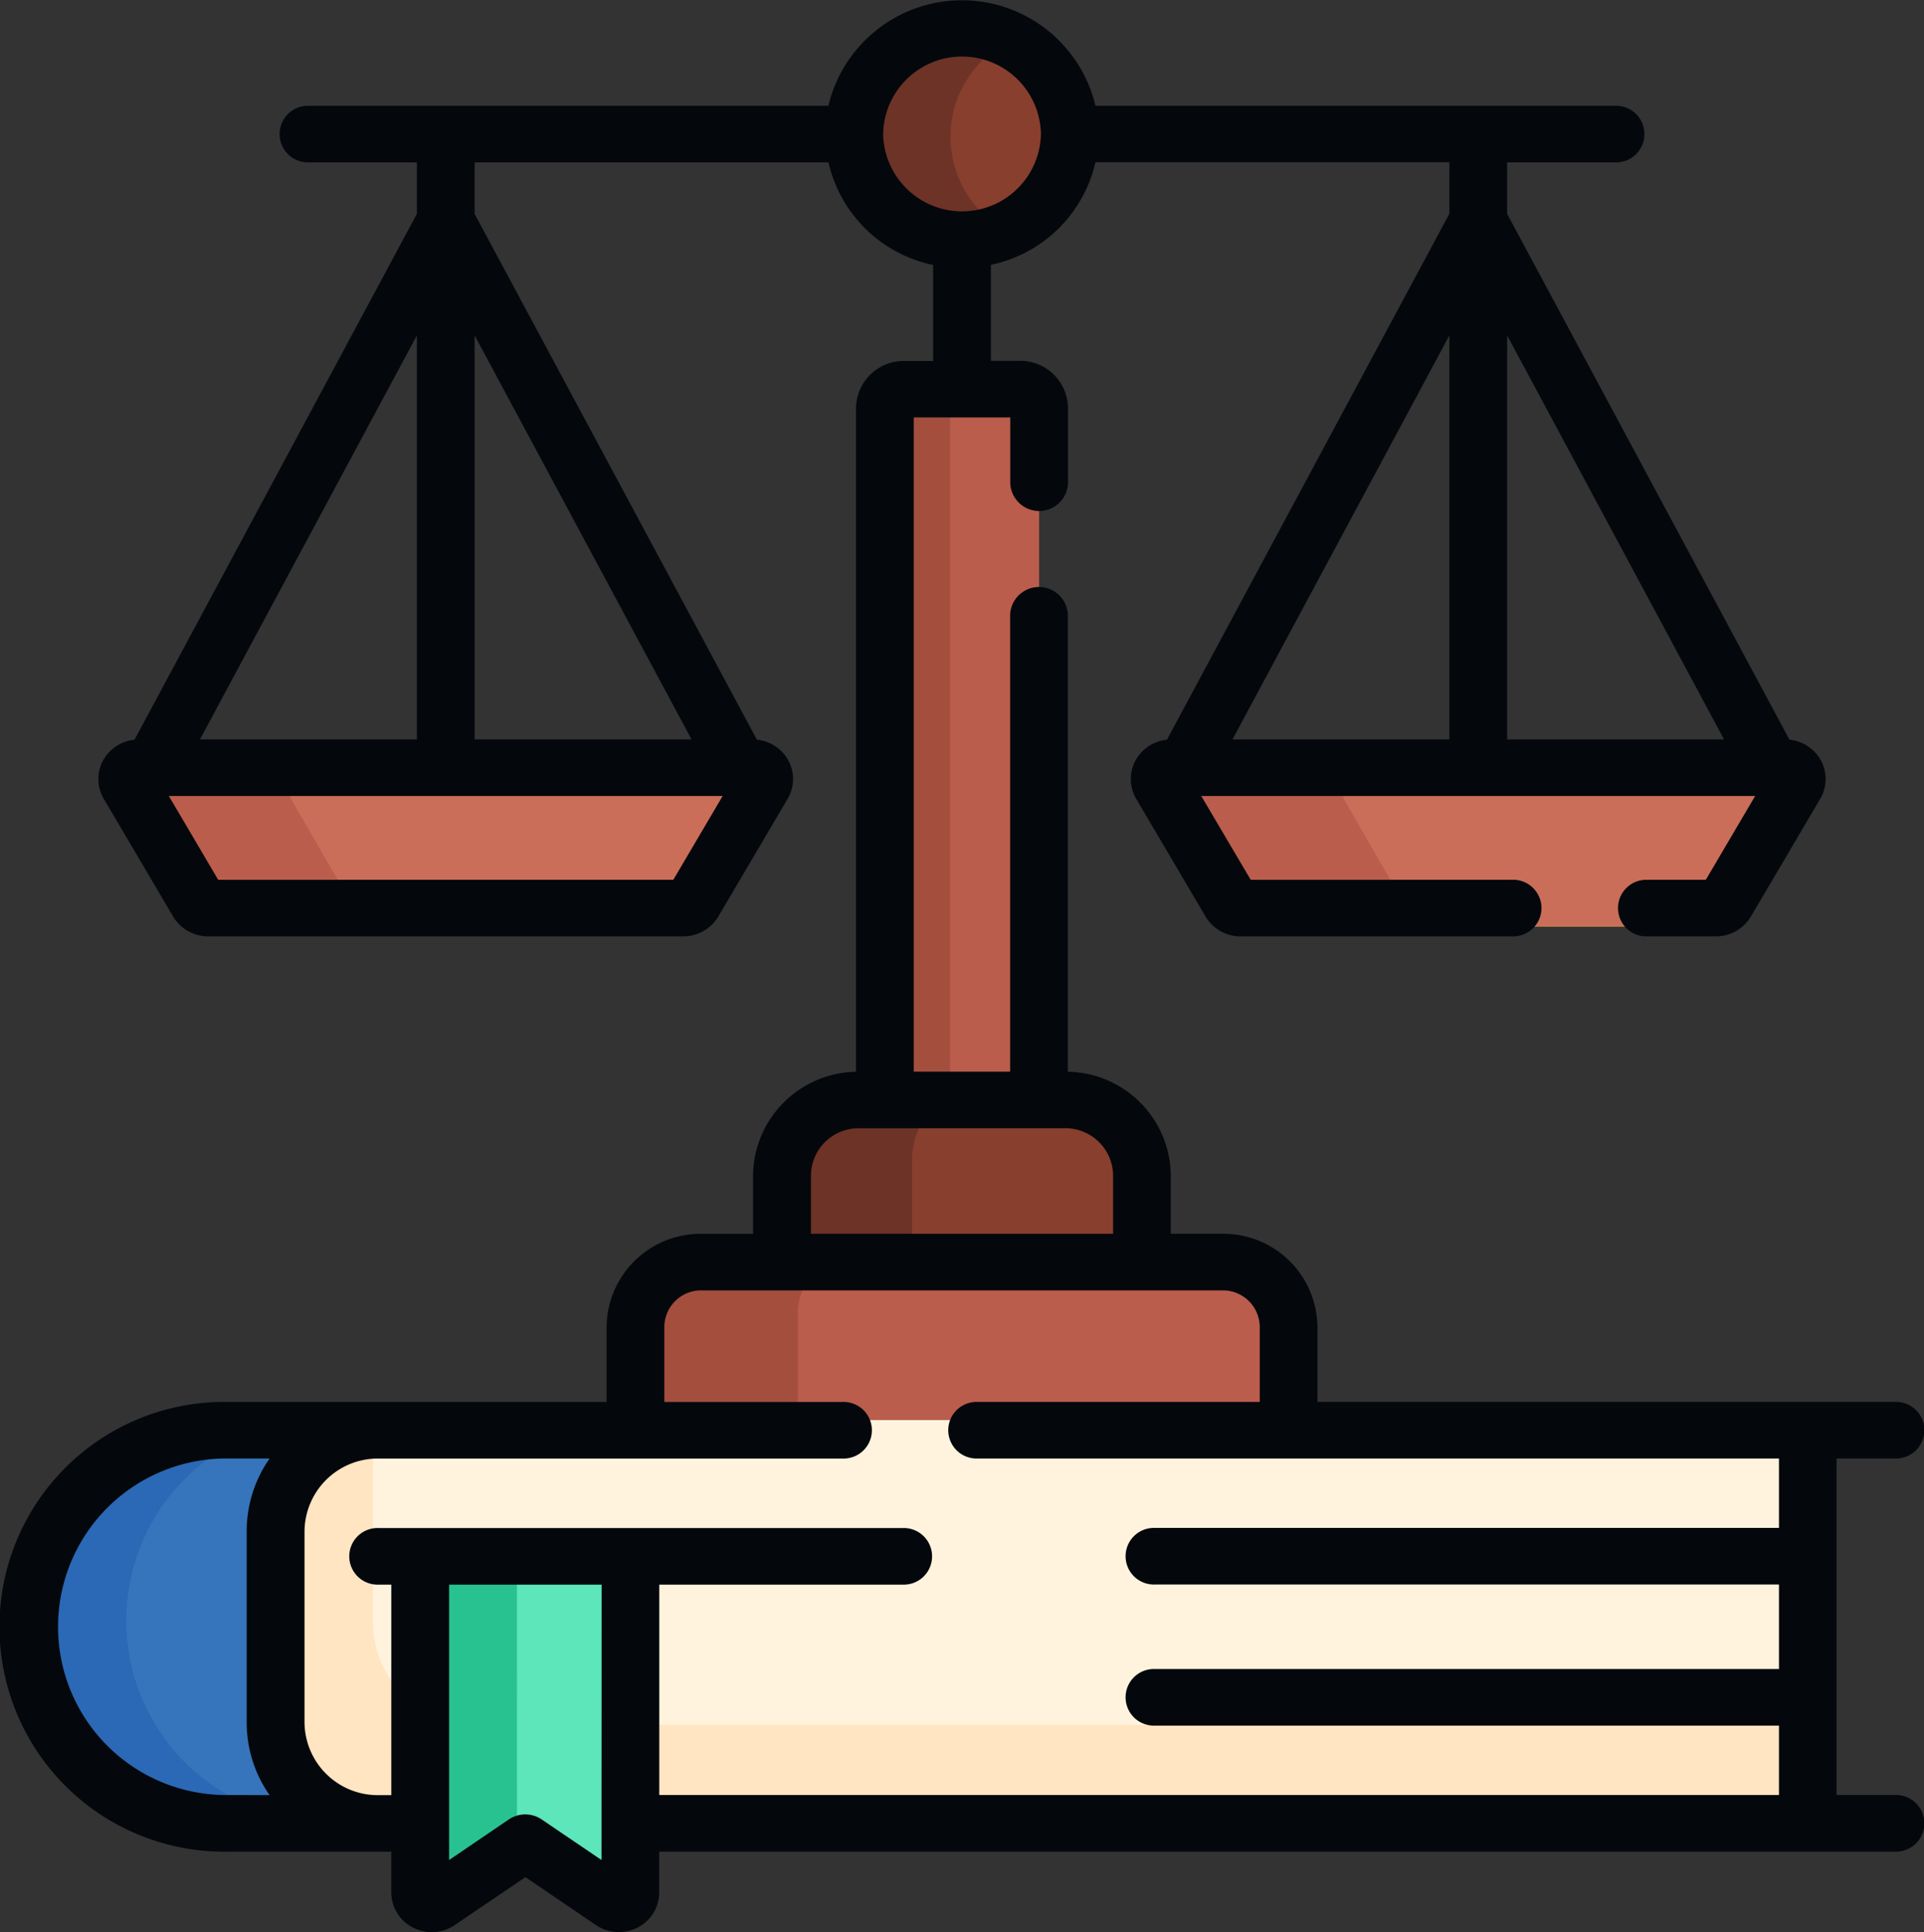 <svg xmlns="http://www.w3.org/2000/svg" width="67.275" height="67.547" viewBox="0 0 67.275 67.547">
  <rect x="0" y="0" width="67.275" height="67.547" fill="#333333" stroke="none"/>
  <g id="_30" data-name="30" transform="translate(10599.633 5508.139)">
    <g id="obediente_5_" data-name="obediente (5)" transform="translate(-10599.633 -5508.139)">
      <g id="Grupo_1104362" data-name="Grupo 1104362" transform="translate(4.451 1.01)">
        <g id="Grupo_1104360" data-name="Grupo 1104360">
          <g id="Grupo_1104357" data-name="Grupo 1104357" transform="translate(0 26.374)">
            <g id="Grupo_1104350" data-name="Grupo 1104350" transform="translate(0 0)">
              <path id="Trazado_906633" data-name="Trazado 906633" d="M39.215,204.046l2.425,4.2a.4.4,0,0,0,.35.2H58.6a.4.4,0,0,0,.35-.2l2.425-4.2a.4.4,0,0,0-.35-.606H39.565A.4.4,0,0,0,39.215,204.046Z" transform="translate(-39.16 -203.44)" fill="#fed402"/>
            </g>
            <g id="Grupo_1104356" data-name="Grupo 1104356">
              <g id="Grupo_1104351" data-name="Grupo 1104351" transform="translate(36.103 0)">
                <path id="Trazado_906634" data-name="Trazado 906634" d="M307.437,204.046l2.425,4.2a.4.4,0,0,0,.35.2h16.613a.4.4,0,0,0,.35-.2l2.425-4.2a.4.4,0,0,0-.35-.606H307.786A.4.4,0,0,0,307.437,204.046Z" transform="translate(-307.382 -203.44)" fill="#fed402"/>
              </g>
              <g id="Grupo_1104352" data-name="Grupo 1104352" transform="translate(0 0)">
                <path id="Trazado_906635" data-name="Trazado 906635" d="M39.215,204.046l2.425,4.2a.4.4,0,0,0,.35.2H58.6a.4.4,0,0,0,.35-.2l2.425-4.2a.4.4,0,0,0-.35-.606H39.565A.4.4,0,0,0,39.215,204.046Z" transform="translate(-39.16 -203.44)" fill="#ca6e59"/>
              </g>
              <g id="Grupo_1104353" data-name="Grupo 1104353" transform="translate(0)">
                <path id="Trazado_906636" data-name="Trazado 906636" d="M47.344,208.244l-2.425-4.2a.4.4,0,0,1,.35-.606h-5.7a.4.4,0,0,0-.35.606l2.425,4.2a.4.4,0,0,0,.35.2h5.7A.4.4,0,0,1,47.344,208.244Z" transform="translate(-39.161 -203.439)" fill="#bb5d4c"/>
              </g>
              <g id="Grupo_1104354" data-name="Grupo 1104354" transform="translate(36.103 0)">
                <path id="Trazado_906637" data-name="Trazado 906637" d="M307.437,204.046l2.425,4.2a.4.4,0,0,0,.35.2h16.613a.4.4,0,0,0,.35-.2l2.425-4.2a.4.4,0,0,0-.35-.606H307.786A.4.4,0,0,0,307.437,204.046Z" transform="translate(-307.382 -203.44)" fill="#ca6e59"/>
              </g>
              <g id="Grupo_1104355" data-name="Grupo 1104355" transform="translate(36.103)">
                <path id="Trazado_906638" data-name="Trazado 906638" d="M316.271,208.244l-2.425-4.2a.4.4,0,0,1,.35-.606h-6.409a.4.4,0,0,0-.35.606l2.425,4.2a.4.4,0,0,0,.35.2h6.409A.4.4,0,0,1,316.271,208.244Z" transform="translate(-307.382 -203.439)" fill="#bb5d4c"/>
              </g>
            </g>
          </g>
          <path id="Trazado_906639" data-name="Trazado 906639" d="M241.359,128.477V103.8a.673.673,0,0,0-.673-.673h-4.047a.673.673,0,0,0-.673.673v24.681h5.393Z" transform="translate(-209.476 -90.252)" fill="#bb5d4c"/>
          <path id="Trazado_906640" data-name="Trazado 906640" d="M238.25,128.477V103.8a.673.673,0,0,1,.673-.673h-2.284a.673.673,0,0,0-.673.673v24.681h2.284Z" transform="translate(-209.476 -90.252)" fill="#a44f3e"/>
          <g id="Grupo_1104358" data-name="Grupo 1104358" transform="translate(25.419 0)">
            <circle id="Elipse_5714" data-name="Elipse 5714" cx="3.768" cy="3.768" r="3.768" fill="#883f2e"/>
          </g>
          <g id="Grupo_1104359" data-name="Grupo 1104359" transform="translate(25.419)">
            <path id="Trazado_906641" data-name="Trazado 906641" d="M231.371,11.268A3.767,3.767,0,0,1,233.456,7.9a3.768,3.768,0,1,0,0,6.743,3.767,3.767,0,0,1-2.085-3.371Z" transform="translate(-228.005 -7.5)" fill="#6d3326"/>
          </g>
        </g>
        <g id="Grupo_1104361" data-name="Grupo 1104361" transform="translate(5.188 36.856)">
          <path id="Trazado_906642" data-name="Trazado 906642" d="M221.84,297.269v-3.092a2.692,2.692,0,0,0-2.692-2.692h-7.2a2.692,2.692,0,0,0-2.692,2.692v3.092Z" transform="translate(-191.549 -291.485)" fill="#883f2e"/>
          <path id="Trazado_906643" data-name="Trazado 906643" d="M213.8,297.269v-3.092a2.692,2.692,0,0,1,2.692-2.692h-4.542a2.692,2.692,0,0,0-2.692,2.692v3.092Z" transform="translate(-191.548 -291.485)" fill="#6d3326"/>
          <path id="Trazado_906644" data-name="Trazado 906644" d="M194.008,340.588v-3.824a2.307,2.307,0,0,0-2.307-2.307H173.479a2.307,2.307,0,0,0-2.307,2.307v3.824Z" transform="translate(-158.591 -328.673)" fill="#bb5d4c"/>
          <path id="Trazado_906645" data-name="Trazado 906645" d="M176.849,340.588v-3.824a2.307,2.307,0,0,1,2.307-2.307H173.48a2.307,2.307,0,0,0-2.307,2.307v3.824Z" transform="translate(-158.592 -328.673)" fill="#a44f3e"/>
          <path id="Trazado_906646" data-name="Trazado 906646" d="M81.3,379.006a3.6,3.6,0,0,0-3.6,3.6v6.831a3.6,3.6,0,0,0,3.6,3.6h1.457V383.5h7.352v9.528h41.167V379.006Z" transform="translate(-77.703 -367.225)" fill="#fff3de"/>
        </g>
      </g>
      <g id="Grupo_1104371" data-name="Grupo 1104371" transform="translate(1.01 49.646)">
        <g id="Grupo_1104366" data-name="Grupo 1104366" transform="translate(0)">
          <g id="Grupo_1104363" data-name="Grupo 1104363">
            <path id="Trazado_906647" data-name="Trazado 906647" d="M25.82,393.028a3.6,3.6,0,0,1-3.6-3.6V382.6a3.6,3.6,0,0,1,3.6-3.6H20.607a7.011,7.011,0,1,0,0,14.022H25.82Z" transform="translate(-13.596 -379.006)" fill="#3675bb"/>
          </g>
          <g id="Grupo_1104364" data-name="Grupo 1104364">
            <path id="Trazado_906648" data-name="Trazado 906648" d="M17,386.017a7.011,7.011,0,0,1,7.011-7.011H20.607a7.011,7.011,0,1,0,0,14.022h3.406A7.011,7.011,0,0,1,17,386.017Z" transform="translate(-13.596 -379.006)" fill="#2b68b6"/>
          </g>
          <g id="Grupo_1104365" data-name="Grupo 1104365" transform="translate(8.629 0.005)">
            <path id="Trazado_906649" data-name="Trazado 906649" d="M82.756,389.118a3.591,3.591,0,0,1-1.648-3.021v-6.831c0-.076,0-.151.008-.225a3.6,3.6,0,0,0-3.413,3.591v6.831a3.6,3.6,0,0,0,3.6,3.6h1.457Z" transform="translate(-77.703 -379.041)" fill="#ffe5c2"/>
            <path id="Trazado_906650" data-name="Trazado 906650" d="M169.857,458.174h41.167v3.366H169.857Z" transform="translate(-157.453 -447.522)" fill="#ffe5c2"/>
          </g>
        </g>
        <g id="Grupo_1104370" data-name="Grupo 1104370" transform="translate(13.681 4.494)">
          <g id="Grupo_1104367" data-name="Grupo 1104367">
            <path id="Trazado_906651" data-name="Trazado 906651" d="M122.592,424.388V412.395H115.24v11.993a.4.4,0,0,0,.634.332l3.042-2.105,3.042,2.105A.4.4,0,0,0,122.592,424.388Z" transform="translate(-115.24 -412.395)" fill="#5ce6b9"/>
          </g>
          <g id="Grupo_1104369" data-name="Grupo 1104369" transform="translate(0)">
            <g id="Grupo_1104368" data-name="Grupo 1104368">
              <path id="Trazado_906652" data-name="Trazado 906652" d="M118.624,412.395H115.24v11.993a.4.4,0,0,0,.634.332l2.751-1.9Z" transform="translate(-115.24 -412.395)" fill="#28c290"/>
            </g>
          </g>
        </g>
      </g>
      <path id="Trazado_906653" data-name="Trazado 906653" d="M72.362,62.755H70.315V50.991h2.047a.99.99,0,1,0,0-1.979h-20.2V46.385a3.288,3.288,0,0,0-3.317-3.251H47.035V41.093a3.666,3.666,0,0,0-3.6-3.625V21.5a1.01,1.01,0,0,0-2.019,0V37.465H38.047V14.594h3.374v2.293a1.01,1.01,0,0,0,2.019,0V14.264a1.668,1.668,0,0,0-1.683-1.649H40.743V9.259A4.745,4.745,0,0,0,44.4,5.672H56.775v1.8L46.9,25.86a1.419,1.419,0,0,0-1.075.683,1.365,1.365,0,0,0,0,1.385l2.425,4.116a1.423,1.423,0,0,0,1.224.693h9.5a.99.99,0,1,0,0-1.979H49.828L48.1,27.829H67.467l-1.725,2.929H63.693a.99.99,0,1,0,0,1.979h2.4a1.423,1.423,0,0,0,1.224-.693l2.425-4.116a1.365,1.365,0,0,0,0-1.385,1.418,1.418,0,0,0-1.075-.683L58.795,7.477v-1.8h3.779a.99.99,0,1,0,0-1.979H44.4a4.8,4.8,0,0,0-9.339,0H16.894a.99.99,0,1,0,0,1.979h3.779v1.8L10.8,25.86a1.419,1.419,0,0,0-1.075.683,1.365,1.365,0,0,0,0,1.385h0l2.425,4.116a1.423,1.423,0,0,0,1.224.692H29.988a1.423,1.423,0,0,0,1.224-.693l2.425-4.116a1.365,1.365,0,0,0,0-1.385,1.418,1.418,0,0,0-1.075-.683L22.691,7.477v-1.8H35.064a4.745,4.745,0,0,0,3.66,3.587v3.356H37.71a1.668,1.668,0,0,0-1.683,1.649v23.2a3.666,3.666,0,0,0-3.6,3.625v2.041H30.623a3.288,3.288,0,0,0-3.317,3.251v2.627H14.117a7.863,7.863,0,1,0,0,15.722h5.661v1.427a1.378,1.378,0,0,0,.757,1.227A1.433,1.433,0,0,0,22,67.3l2.468-1.674L26.93,67.3a1.433,1.433,0,0,0,1.46.088,1.378,1.378,0,0,0,.757-1.227V64.734H72.362a.99.99,0,1,0,0-1.979ZM56.776,25.85H49.192l7.584-14.124Zm2.019-14.124L66.379,25.85H58.795Zm-38.122,0V25.85H13.088Zm8.966,19.032H13.725L12,27.829H31.364Zm.637-4.908H22.692V11.726Zm6.7-21.167a2.759,2.759,0,0,1,5.517,0,2.759,2.759,0,0,1-5.517,0ZM34.451,41.093a1.668,1.668,0,0,1,1.683-1.649h7.2a1.668,1.668,0,0,1,1.683,1.649v2.041H34.451ZM14.117,62.755a5.883,5.883,0,1,1,0-11.764h1.405a4.425,4.425,0,0,0-.8,2.534v6.7a4.424,4.424,0,0,0,.8,2.534Zm13.012,2.273-2.092-1.419a1.026,1.026,0,0,0-1.149,0L21.8,65.028V55.4h5.333ZM68.3,53.417H46.475a.99.99,0,1,0,0,1.979H68.3V58.35H46.475a.99.99,0,1,0,0,1.979H68.3v2.426H29.148V55.4h8.518a.99.99,0,1,0,0-1.979H19.33a.99.99,0,1,0,0,1.979h.448v7.36H19.33a2.563,2.563,0,0,1-2.586-2.534v-6.7a2.563,2.563,0,0,1,2.586-2.534H35.561a.99.99,0,1,0,0-1.979H29.325V46.385a1.286,1.286,0,0,1,1.3-1.272H48.844a1.286,1.286,0,0,1,1.3,1.272v2.627h-9.87a.99.99,0,1,0,0,1.979H68.3Z" transform="translate(-6.096 0)" fill="#04080c"/>
    </g>
  </g>
</svg>
